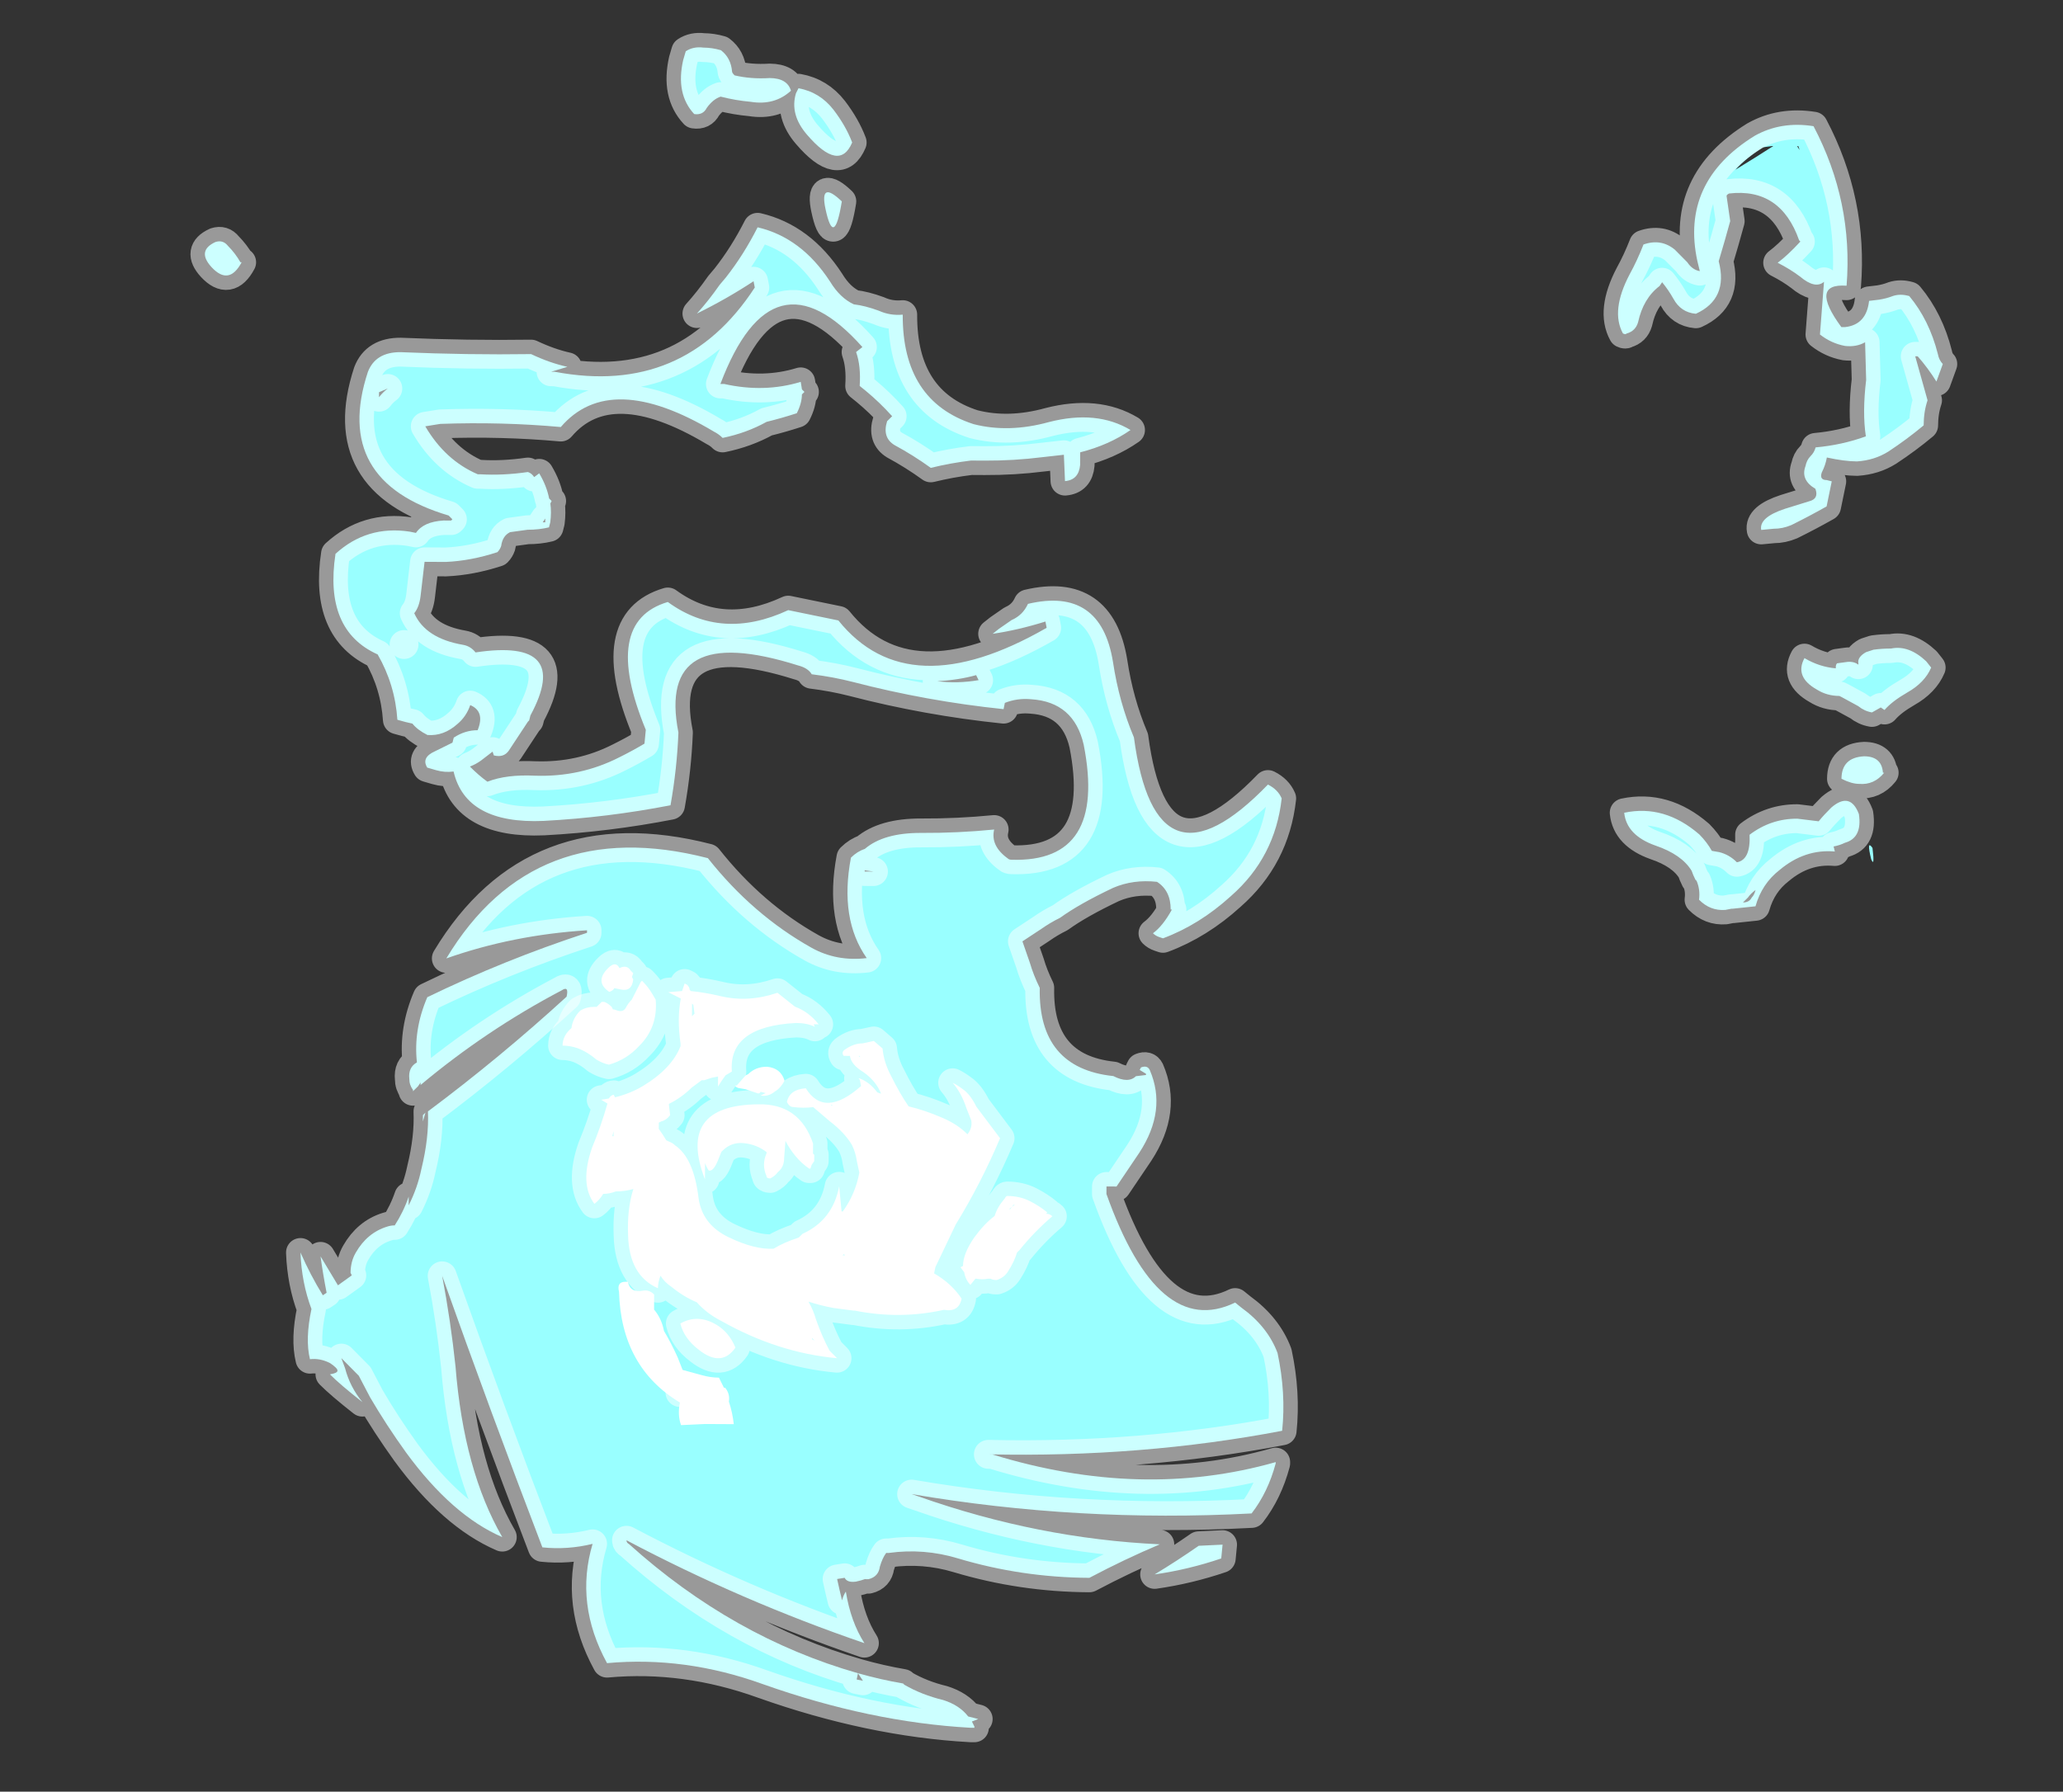 <?xml version="1.0" encoding="UTF-8" standalone="no"?>
<svg xmlns:ffdec="https://www.free-decompiler.com/flash" xmlns:xlink="http://www.w3.org/1999/xlink" ffdec:objectType="frame" height="54.55px" width="62.8px" xmlns="http://www.w3.org/2000/svg">
  <rect width="100%" height="100%" fill="#333333" stroke="none"/>
  <g transform="matrix(1.0, 0.0, 0.0, 1.0, 29.1, 38.15)">
    <use ffdec:characterId="599" height="72.7" transform="matrix(-0.004, 0.764, -0.764, -0.004, 31.396, -37.833)" width="70.4" xlink:href="#shape0"/>
  </g>
  <defs>
    <g id="shape0" transform="matrix(1.0, 0.0, 0.0, 1.0, 46.45, 49.4)">
      <path d="M14.9 -18.3 L14.85 -19.25 15.4 -19.2 Q15.85 -17.9 16.05 -16.55 15.5 -17.45 14.9 -18.3 M13.6 -20.4 Q14.0 -13.5 12.9 -6.85 L13.0 -7.15 Q14.65 -11.9 14.85 -16.75 15.45 -15.35 16.2 -13.95 16.2 -11.25 15.45 -8.7 15.05 -7.35 15.25 -5.95 L15.25 -5.85 Q15.45 -5.7 15.8 -5.6 16.2 -5.55 16.3 -5.15 L16.3 -5.0 16.35 -4.85 16.4 -4.65 Q16.45 -4.3 16.25 -4.2 L16.3 -3.9 Q16.75 -4.0 17.15 -4.1 16.95 -4.15 16.8 -4.25 18.0 -4.45 18.85 -5.0 17.2 -0.1 14.8 4.5 14.9 4.5 14.95 4.4 18.65 0.25 20.05 -4.75 L20.3 -4.7 20.35 -4.95 20.05 -4.75 Q20.3 -5.65 20.45 -6.55 L20.5 -6.6 Q20.9 -7.3 21.1 -8.15 21.3 -8.8 21.75 -9.15 L21.85 -9.55 21.95 -9.3 22.15 -9.4 22.2 -9.4 22.2 -9.25 Q22.0 -5.25 20.5 -0.95 19.4 2.15 19.7 5.25 17.35 6.55 14.95 5.85 15.2 6.85 15.1 7.85 9.7 9.95 4.3 11.9 6.1 11.55 7.9 11.35 12.05 11.0 14.7 9.45 13.85 11.45 11.35 13.3 10.25 14.1 9.15 14.75 L8.3 15.2 7.6 15.9 8.0 15.75 Q8.75 15.55 9.35 15.05 8.65 15.95 8.25 16.35 8.2 16.05 8.1 16.05 8.0 16.05 7.8 16.35 7.6 16.75 7.65 17.15 6.85 17.35 5.65 17.1 4.6 17.5 3.4 17.55 4.3 17.15 5.1 16.65 L5.0 16.5 Q4.25 16.65 3.55 16.75 L4.7 16.05 4.3 15.5 4.2 15.55 Q3.75 15.55 3.4 15.35 2.6 14.9 2.35 14.1 2.3 13.95 2.3 13.8 1.75 13.45 1.15 13.25 L1.5 13.25 Q0.8 12.9 0.05 12.75 -1.2 12.45 -2.25 12.5 -4.4 9.65 -6.85 7.0 -7.3 6.9 -7.1 7.2 -5.5 10.2 -3.3 12.8 L-3.4 12.8 -3.25 12.9 -3.05 13.1 -3.1 13.1 Q-3.3 13.25 -3.55 13.25 -4.0 13.3 -4.2 12.95 -5.5 13.1 -6.8 12.55 -8.3 9.5 -9.4 6.2 L-9.5 6.2 Q-9.3 9.15 -8.35 11.8 -14.15 8.35 -12.4 1.4 -10.15 -0.4 -8.85 -2.75 -8.3 -3.75 -8.45 -4.95 -10.0 -3.85 -12.45 -4.3 -12.7 -4.55 -12.8 -4.85 -13.45 -5.6 -13.45 -7.1 -13.45 -8.55 -13.6 -10.0 -12.95 -9.85 -12.45 -10.55 -12.4 -10.6 -12.4 -10.7 -12.3 -14.5 -17.0 -13.55 -18.7 -13.15 -18.8 -11.45 -18.85 -10.9 -18.65 -10.4 L-18.4 -10.35 Q-18.7 -7.3 -19.45 -4.35 -19.65 -3.55 -19.75 -2.7 -20.0 -2.55 -20.1 -2.15 -21.85 3.5 -17.4 2.6 -15.95 2.65 -14.5 2.9 -14.0 5.4 -13.85 7.95 -13.7 11.05 -15.8 11.55 -15.75 11.9 -15.85 12.25 L-15.95 12.6 Q-16.35 12.85 -16.6 12.3 L-16.95 11.6 -17.15 11.55 Q-17.45 11.1 -17.45 10.6 -18.2 10.3 -18.45 10.9 -18.0 11.05 -17.7 11.4 -17.2 11.95 -17.25 12.6 -17.45 13.0 -17.7 13.2 -17.75 13.45 -17.85 13.8 -19.25 13.9 -20.45 14.6 -21.4 16.75 -24.45 16.3 -25.6 15.05 -25.35 13.35 L-25.3 13.1 Q-25.75 12.8 -25.8 12.0 L-25.8 11.7 -25.85 11.65 -26.0 11.8 Q-27.35 16.45 -31.7 15.05 -32.5 14.75 -32.5 13.75 -32.4 11.05 -32.45 8.55 -32.1 7.8 -31.95 7.1 L-31.75 7.75 -31.75 7.6 Q-30.8 2.45 -35.15 -0.35 L-35.4 -0.3 Q-34.7 0.75 -34.1 1.95 -34.6 1.5 -35.25 1.05 L-35.55 0.8 Q-36.45 0.1 -37.55 -0.45 -37.15 -2.2 -35.4 -3.35 -34.75 -3.75 -34.5 -4.3 -34.45 -4.75 -34.25 -5.3 -34.05 -5.75 -34.1 -6.25 -30.65 -6.25 -29.75 -9.1 -29.4 -10.5 -29.85 -12.1 -30.35 -14.0 -29.55 -15.35 -28.95 -14.5 -28.65 -13.35 L-28.15 -13.35 Q-27.55 -13.3 -27.5 -12.75 L-28.55 -12.7 -28.45 -11.85 Q-28.3 -10.7 -28.3 -9.55 L-28.3 -9.0 Q-28.2 -8.2 -28.0 -7.4 -28.5 -6.7 -28.9 -5.95 -29.2 -5.45 -29.85 -5.65 L-30.05 -5.85 Q-30.6 -5.35 -31.05 -4.8 L-31.25 -4.55 Q-32.05 -4.6 -32.6 -4.4 L-32.8 -4.65 Q-36.8 -1.05 -31.3 1.0 L-31.3 0.85 Q-30.95 -0.75 -31.4 -2.2 L-31.1 -2.25 -31.0 -2.35 -30.9 -2.25 Q-30.55 -2.25 -30.15 -2.05 -29.95 -1.45 -29.8 -0.85 -29.35 -0.05 -29.15 0.9 -29.3 1.05 -29.4 1.25 -31.85 5.4 -29.55 7.35 -29.75 9.7 -29.65 12.15 L-29.55 12.75 Q-28.2 11.95 -27.65 10.65 L-27.65 10.55 Q-27.6 9.65 -27.75 8.65 -27.7 8.5 -27.55 8.4 L-27.7 8.2 Q-27.2 7.9 -26.7 7.8 L-26.6 7.7 -26.5 7.75 Q-26.15 7.7 -25.75 7.75 L-25.55 7.8 Q-25.45 8.2 -25.45 8.65 L-25.35 9.35 Q-25.2 9.65 -24.8 9.7 -24.65 9.75 -24.55 9.85 -24.2 10.9 -24.15 11.9 L-24.15 12.75 -22.8 12.9 Q-22.35 12.95 -22.1 13.15 -21.1 12.7 -20.85 11.2 -20.8 10.9 -20.55 10.7 -21.15 6.85 -18.05 8.5 L-17.85 8.55 -17.8 8.6 -16.65 9.35 Q-16.35 9.55 -16.45 9.95 L-16.6 10.0 -16.25 10.45 Q-16.1 10.65 -16.0 10.9 -15.65 10.55 -15.4 10.2 -15.7 9.45 -15.65 8.3 -15.6 6.5 -16.4 4.95 -16.65 4.45 -16.95 3.95 L-17.5 3.9 Q-21.8 5.7 -22.6 3.05 -21.05 0.9 -22.3 -1.75 -22.1 -2.75 -21.9 -3.75 -18.45 -6.55 -21.65 -12.05 L-21.9 -12.0 Q-21.55 -10.9 -21.4 -9.9 L-21.6 -10.15 -21.95 -10.65 Q-22.15 -11.1 -22.6 -11.3 -23.3 -14.2 -20.3 -14.7 -18.7 -14.95 -17.3 -15.55 -10.8 -16.45 -15.45 -20.9 -15.25 -21.3 -14.9 -21.45 -12.55 -21.2 -11.0 -19.45 -9.85 -18.2 -9.3 -16.75 L-9.35 -16.6 Q-9.4 -16.45 -9.5 -16.35 -9.8 -16.75 -10.45 -17.1 L-10.45 -17.05 Q-11.2 -17.05 -11.55 -16.5 -11.65 -15.55 -11.3 -14.75 -10.65 -13.4 -10.1 -12.65 -9.9 -12.25 -9.65 -11.9 L-9.15 -11.15 -8.3 -11.45 Q-7.8 -11.6 -7.3 -11.85 -4.1 -11.8 -3.8 -14.8 -3.5 -15.4 -3.8 -15.7 L-3.85 -16.1 -3.9 -16.1 -4.05 -15.85 -4.15 -15.9 Q-4.25 -16.15 -4.05 -16.25 -2.45 -16.95 -0.75 -15.85 L0.6 -14.95 0.6 -14.55 0.9 -14.55 Q6.7 -16.65 5.2 -19.7 L5.4 -19.95 Q6.15 -21.0 7.2 -21.4 8.8 -21.75 10.3 -21.6 11.4 -16.0 11.3 -9.9 L11.3 -10.05 Q13.1 -16.0 11.55 -21.35 L11.6 -21.35 Q12.75 -21.05 13.6 -20.4 M-19.25 -46.35 Q-18.9 -45.75 -18.55 -45.45 L-18.65 -45.3 -18.45 -44.95 Q-18.5 -44.65 -18.7 -44.4 L-19.05 -43.75 -19.1 -43.65 Q-19.1 -43.15 -19.35 -42.75 -19.85 -41.85 -20.6 -42.25 -20.25 -42.85 -20.2 -43.5 L-20.25 -43.5 Q-20.35 -43.5 -20.4 -43.55 L-20.45 -43.9 Q-20.5 -44.2 -20.35 -44.4 L-20.4 -44.4 Q-20.65 -44.35 -20.85 -44.7 -20.9 -44.85 -20.95 -45.0 -21.0 -45.35 -21.0 -45.7 -21.15 -46.4 -20.5 -47.1 L-20.25 -47.3 Q-19.65 -47.05 -19.25 -46.35 M-15.6 -44.45 Q-15.6 -44.15 -15.8 -43.75 -16.65 -43.75 -16.7 -44.65 -16.7 -45.35 -16.05 -45.4 L-16.05 -45.45 Q-15.55 -45.05 -15.6 -44.45 M-12.6 -44.95 Q-13.4 -44.75 -13.05 -45.0 -12.25 -45.1 -12.6 -44.95 M-13.1 -43.45 L-12.9 -43.5 Q-13.0 -42.3 -12.15 -41.3 -11.6 -40.6 -10.7 -40.35 L-10.6 -39.45 -10.6 -39.4 -10.55 -39.15 Q-10.5 -38.55 -10.95 -38.1 -11.35 -38.15 -11.7 -38.0 L-11.75 -37.95 Q-11.95 -37.85 -12.1 -37.8 -12.75 -37.4 -13.1 -36.35 -13.5 -35.2 -14.4 -35.1 -14.75 -36.7 -13.55 -38.1 -13.25 -38.4 -12.9 -38.6 L-12.85 -38.9 Q-12.75 -39.3 -12.45 -39.6 -12.55 -40.15 -13.55 -40.1 -14.2 -40.95 -14.2 -42.0 -14.15 -42.45 -14.1 -42.85 -14.35 -43.05 -14.65 -43.35 -15.3 -44.1 -14.4 -44.45 -13.45 -44.6 -13.25 -43.9 -13.15 -43.7 -13.1 -43.45 M-10.85 -39.85 Q-10.85 -40.1 -11.05 -40.2 -11.15 -40.3 -11.35 -40.35 -11.2 -40.15 -11.05 -40.05 L-10.85 -39.85 M-29.9 -46.95 Q-29.35 -46.3 -28.85 -45.55 -28.5 -45.0 -28.45 -44.3 -28.45 -43.8 -28.6 -43.1 -28.3 -43.05 -28.0 -42.9 -27.7 -42.8 -27.7 -43.1 L-27.65 -43.3 -26.65 -43.1 Q-26.25 -42.4 -25.9 -41.7 -25.75 -41.35 -25.75 -41.0 L-25.7 -40.5 Q-26.2 -40.4 -26.55 -41.45 L-26.85 -42.4 Q-26.95 -42.8 -27.35 -42.65 -27.7 -42.05 -28.25 -42.25 -28.5 -42.3 -28.65 -42.45 -28.8 -42.6 -29.0 -42.65 -29.1 -43.7 -29.45 -44.65 -30.4 -44.5 -31.7 -44.65 L-33.2 -44.6 Q-33.0 -44.25 -33.05 -43.8 -33.15 -43.25 -33.5 -42.8 L-35.6 -42.95 Q-35.3 -42.6 -35.8 -42.0 -36.1 -41.6 -36.35 -41.1 -36.65 -41.5 -37.2 -42.0 L-37.25 -41.95 Q-39.35 -41.2 -39.1 -39.15 -39.05 -39.05 -39.0 -39.05 L-38.0 -39.2 Q-37.25 -39.0 -36.4 -38.75 -34.9 -39.15 -34.3 -37.85 -34.35 -37.25 -34.9 -36.95 -35.25 -36.75 -35.55 -36.5 L-35.4 -36.4 Q-34.9 -35.75 -33.95 -35.55 -33.6 -35.45 -33.5 -35.1 -33.45 -35.05 -33.5 -34.95 -34.4 -34.45 -35.85 -35.2 -36.4 -35.5 -37.05 -35.75 -37.3 -36.45 -36.85 -37.0 L-36.35 -37.5 Q-36.05 -37.7 -36.0 -38.0 L-36.4 -37.9 Q-39.55 -37.2 -41.4 -40.15 -42.0 -41.2 -41.8 -42.5 -38.8 -44.1 -35.45 -43.85 -35.55 -42.35 -33.8 -43.65 L-33.8 -43.8 Q-33.9 -44.65 -34.85 -44.75 L-34.9 -45.15 Q-34.95 -45.45 -35.05 -45.7 -35.15 -46.0 -35.05 -46.35 -34.1 -47.15 -32.75 -47.5 -32.5 -47.55 -32.35 -47.7 L-31.65 -47.45 Q-32.2 -47.1 -32.65 -46.7 L-32.65 -46.6 -30.9 -47.1 Q-30.45 -46.95 -29.9 -46.95 M-41.0 -40.85 L-40.95 -40.5 Q-40.55 -39.85 -40.05 -39.4 L-40.55 -40.2 -41.0 -40.9 -41.0 -40.85 M-41.0 -41.85 L-40.85 -41.95 -41.0 -41.9 -41.0 -41.85 M-42.55 -0.15 Q-42.6 0.45 -42.75 1.05 -42.65 1.35 -42.3 1.6 -42.0 1.75 -42.05 2.1 -42.85 2.85 -44.2 2.55 L-44.55 2.45 Q-44.75 2.15 -44.7 1.75 -44.7 1.4 -44.6 1.05 -44.3 0.65 -43.75 0.6 -43.7 0.6 -43.6 0.5 -43.45 -0.15 -43.5 -0.9 -43.5 -1.6 -43.0 -1.75 -42.4 -1.1 -42.55 -0.15 M-43.1 -2.05 Q-42.95 -2.9 -42.25 -3.45 -41.6 -3.95 -40.95 -4.2 -39.75 -3.7 -41.25 -2.4 -42.05 -1.7 -42.9 -1.95 L-43.1 -2.05 M-38.3 -3.15 Q-39.45 -2.9 -38.6 -3.8 -36.7 -3.5 -38.3 -3.15 M-19.55 -9.35 L-19.75 -9.25 Q-19.55 -8.55 -19.5 -7.7 -19.4 -8.5 -19.55 -9.35 M-11.9 -4.85 L-11.9 -5.2 -11.95 -4.85 -11.9 -4.85 M-2.2 12.6 L-1.85 12.7 -2.1 12.7 -2.2 12.6 M-20.85 13.55 L-20.85 13.55 M-25.9 7.95 L-25.75 8.05 -25.75 7.95 -25.9 7.95 M-36.7 20.65 Q-36.4 20.35 -36.05 20.15 L-36.05 20.1 Q-35.1 20.6 -35.85 21.3 -36.5 21.9 -36.85 21.15 -36.95 20.85 -36.7 20.65 M-31.05 14.25 L-30.9 14.6 -30.7 14.6 Q-30.9 14.45 -31.05 14.25" fill="#99ffff" fill-rule="evenodd" stroke="none"/>
      <path d="M14.9 -18.3 Q15.5 -17.45 16.05 -16.55 15.85 -17.9 15.4 -19.2 L14.85 -19.25 14.9 -18.3 M13.6 -20.4 Q14.0 -13.5 12.9 -6.85 L13.0 -7.15 Q14.65 -11.9 14.85 -16.75 15.45 -15.35 16.2 -13.95 16.2 -11.25 15.45 -8.7 15.05 -7.35 15.25 -5.95 L15.25 -5.85 Q15.45 -5.7 15.8 -5.6 16.2 -5.55 16.3 -5.15 L16.3 -5.0 16.35 -4.85 16.4 -4.65 Q16.45 -4.3 16.25 -4.2 L16.3 -3.9 Q16.75 -4.0 17.15 -4.1 16.95 -4.15 16.8 -4.25 18.0 -4.45 18.85 -5.0 17.2 -0.1 14.8 4.5 14.9 4.5 14.95 4.4 18.65 0.25 20.05 -4.75 L20.3 -4.7 20.35 -4.95 20.05 -4.75 Q20.3 -5.65 20.45 -6.55 L20.5 -6.6 Q20.9 -7.3 21.1 -8.15 21.3 -8.8 21.75 -9.15 L21.85 -9.55 21.95 -9.3 22.15 -9.4 22.2 -9.4 22.2 -9.25 Q22.0 -5.25 20.5 -0.95 19.4 2.15 19.7 5.25 17.35 6.55 14.95 5.85 15.2 6.85 15.1 7.85 9.7 9.95 4.3 11.9 6.1 11.55 7.9 11.35 12.05 11.0 14.7 9.45 13.85 11.45 11.35 13.3 10.25 14.1 9.15 14.75 L8.3 15.2 7.6 15.9 8.0 15.75 Q8.75 15.55 9.35 15.05 8.65 15.95 8.25 16.35 8.2 16.05 8.1 16.05 8.0 16.05 7.8 16.35 7.6 16.75 7.65 17.15 6.85 17.35 5.65 17.1 4.6 17.5 3.4 17.55 4.3 17.15 5.1 16.65 L5.0 16.5 Q4.25 16.65 3.55 16.75 L4.7 16.05 4.3 15.5 4.2 15.55 Q3.75 15.55 3.4 15.35 2.6 14.9 2.35 14.1 2.3 13.95 2.3 13.8 1.75 13.45 1.15 13.25 L1.5 13.25 Q0.8 12.9 0.05 12.75 -1.2 12.45 -2.25 12.5 -4.4 9.65 -6.85 7.0 -7.3 6.9 -7.1 7.2 -5.5 10.2 -3.3 12.8 L-3.4 12.8 -3.25 12.9 -3.05 13.1 -3.1 13.1 Q-3.3 13.25 -3.55 13.25 -4.0 13.3 -4.2 12.95 -5.5 13.1 -6.8 12.55 -8.3 9.5 -9.4 6.2 L-9.5 6.2 Q-9.3 9.15 -8.35 11.8 -14.15 8.35 -12.4 1.4 -10.15 -0.4 -8.85 -2.75 -8.3 -3.75 -8.45 -4.95 -10.0 -3.85 -12.45 -4.3 -12.7 -4.55 -12.8 -4.85 -13.45 -5.6 -13.45 -7.1 -13.45 -8.55 -13.6 -10.0 -12.95 -9.85 -12.45 -10.55 -12.4 -10.6 -12.4 -10.7 -12.3 -14.5 -17.0 -13.55 -18.7 -13.15 -18.8 -11.45 -18.85 -10.9 -18.65 -10.4 L-18.4 -10.35 Q-18.7 -7.3 -19.45 -4.35 -19.65 -3.55 -19.75 -2.7 -20.0 -2.55 -20.1 -2.15 -21.85 3.5 -17.4 2.6 -15.95 2.65 -14.5 2.9 -14.0 5.4 -13.85 7.95 -13.7 11.05 -15.8 11.55 -15.75 11.9 -15.85 12.25 L-15.95 12.6 Q-16.35 12.85 -16.6 12.3 L-16.95 11.6 -17.15 11.55 Q-17.45 11.1 -17.45 10.6 -18.2 10.3 -18.45 10.9 -18.0 11.05 -17.7 11.4 -17.2 11.95 -17.25 12.6 -17.45 13.0 -17.7 13.2 -17.75 13.45 -17.85 13.8 -19.25 13.9 -20.45 14.6 -21.4 16.75 -24.45 16.3 -25.6 15.05 -25.35 13.35 L-25.3 13.1 Q-25.75 12.8 -25.8 12.0 L-25.8 11.7 -25.85 11.65 -26.0 11.8 Q-27.35 16.45 -31.7 15.05 -32.5 14.75 -32.5 13.75 -32.4 11.05 -32.45 8.55 -32.1 7.8 -31.95 7.1 L-31.75 7.75 -31.75 7.6 Q-30.8 2.45 -35.15 -0.35 L-35.4 -0.3 Q-34.7 0.75 -34.1 1.95 -34.6 1.5 -35.25 1.05 L-35.55 0.8 Q-36.45 0.1 -37.55 -0.45 -37.15 -2.2 -35.4 -3.35 -34.75 -3.75 -34.5 -4.3 -34.45 -4.75 -34.25 -5.3 -34.05 -5.75 -34.1 -6.25 -30.65 -6.25 -29.75 -9.1 -29.4 -10.5 -29.85 -12.1 -30.35 -14.0 -29.55 -15.35 -28.95 -14.5 -28.65 -13.35 L-28.15 -13.35 Q-27.55 -13.3 -27.5 -12.75 L-28.55 -12.7 -28.45 -11.85 Q-28.3 -10.7 -28.3 -9.55 L-28.3 -9.0 Q-28.2 -8.2 -28.0 -7.4 -28.5 -6.7 -28.9 -5.95 -29.2 -5.45 -29.85 -5.65 L-30.05 -5.85 Q-30.6 -5.35 -31.05 -4.8 L-31.25 -4.55 Q-32.05 -4.6 -32.6 -4.4 L-32.8 -4.65 Q-36.8 -1.05 -31.3 1.0 L-31.3 0.85 Q-30.95 -0.75 -31.4 -2.2 L-31.1 -2.25 -31.0 -2.35 -30.9 -2.25 Q-30.55 -2.25 -30.15 -2.05 -29.95 -1.45 -29.8 -0.85 -29.35 -0.05 -29.15 0.9 -29.3 1.05 -29.4 1.25 -31.85 5.4 -29.55 7.35 -29.75 9.7 -29.65 12.15 L-29.55 12.75 Q-28.2 11.95 -27.65 10.65 L-27.65 10.55 Q-27.6 9.65 -27.75 8.65 -27.7 8.5 -27.55 8.4 L-27.7 8.2 Q-27.2 7.9 -26.7 7.8 L-26.6 7.7 -26.5 7.75 Q-26.15 7.7 -25.75 7.75 L-25.55 7.8 Q-25.45 8.2 -25.45 8.65 L-25.35 9.35 Q-25.2 9.65 -24.8 9.7 -24.65 9.75 -24.55 9.85 -24.2 10.9 -24.15 11.9 L-24.15 12.75 -22.8 12.9 Q-22.35 12.95 -22.1 13.15 -21.1 12.7 -20.85 11.2 -20.8 10.9 -20.55 10.7 -21.15 6.85 -18.05 8.5 L-17.85 8.55 -17.8 8.6 -16.65 9.35 Q-16.35 9.55 -16.45 9.95 L-16.6 10.0 -16.25 10.45 Q-16.1 10.65 -16.0 10.9 -15.65 10.55 -15.4 10.2 -15.7 9.45 -15.65 8.3 -15.6 6.5 -16.4 4.95 -16.65 4.45 -16.95 3.95 L-17.5 3.9 Q-21.8 5.7 -22.6 3.05 -21.05 0.9 -22.3 -1.75 -22.1 -2.75 -21.9 -3.75 -18.45 -6.55 -21.65 -12.05 L-21.9 -12.0 Q-21.55 -10.9 -21.4 -9.9 L-21.6 -10.15 -21.95 -10.65 Q-22.15 -11.1 -22.6 -11.3 -23.3 -14.2 -20.3 -14.7 -18.7 -14.95 -17.3 -15.55 -10.8 -16.45 -15.45 -20.9 -15.25 -21.3 -14.9 -21.45 -12.55 -21.2 -11.0 -19.45 -9.85 -18.2 -9.3 -16.75 L-9.35 -16.6 Q-9.4 -16.45 -9.5 -16.35 -9.8 -16.75 -10.45 -17.1 L-10.45 -17.05 Q-11.2 -17.05 -11.55 -16.5 -11.65 -15.55 -11.3 -14.75 -10.65 -13.4 -10.1 -12.65 -9.9 -12.25 -9.65 -11.9 L-9.15 -11.15 -8.3 -11.45 Q-7.8 -11.6 -7.3 -11.85 -4.1 -11.8 -3.8 -14.8 -3.5 -15.4 -3.8 -15.7 L-3.85 -16.1 -3.9 -16.1 -4.05 -15.85 -4.15 -15.9 Q-4.25 -16.15 -4.05 -16.25 -2.45 -16.95 -0.75 -15.85 L0.6 -14.95 0.6 -14.55 0.9 -14.55 Q6.7 -16.65 5.2 -19.7 L5.4 -19.95 Q6.15 -21.0 7.2 -21.4 8.8 -21.75 10.3 -21.6 11.4 -16.0 11.3 -9.9 L11.3 -10.05 Q13.1 -16.0 11.55 -21.35 L11.6 -21.35 Q12.75 -21.05 13.6 -20.4 M-19.25 -46.35 Q-18.9 -45.75 -18.55 -45.45 L-18.65 -45.3 -18.45 -44.95 Q-18.5 -44.65 -18.7 -44.4 L-19.05 -43.75 -19.1 -43.65 Q-19.1 -43.15 -19.35 -42.75 -19.85 -41.85 -20.6 -42.25 -20.25 -42.85 -20.2 -43.5 L-20.25 -43.5 Q-20.35 -43.5 -20.4 -43.55 L-20.45 -43.9 Q-20.5 -44.2 -20.35 -44.4 L-20.4 -44.4 Q-20.65 -44.35 -20.85 -44.7 -20.9 -44.85 -20.95 -45.0 -21.0 -45.35 -21.0 -45.7 -21.15 -46.4 -20.5 -47.1 L-20.25 -47.3 Q-19.65 -47.05 -19.25 -46.35 M-15.6 -44.45 Q-15.6 -44.15 -15.8 -43.75 -16.65 -43.75 -16.7 -44.65 -16.7 -45.35 -16.05 -45.4 L-16.05 -45.45 Q-15.55 -45.05 -15.6 -44.45 M-13.1 -43.45 L-12.9 -43.5 Q-13.0 -42.3 -12.15 -41.3 -11.6 -40.6 -10.7 -40.35 L-10.6 -39.45 -10.6 -39.4 -10.55 -39.15 Q-10.5 -38.55 -10.95 -38.1 -11.35 -38.15 -11.7 -38.0 L-11.75 -37.95 Q-11.95 -37.85 -12.1 -37.8 -12.75 -37.4 -13.1 -36.35 -13.5 -35.2 -14.4 -35.1 -14.75 -36.7 -13.55 -38.1 -13.25 -38.4 -12.9 -38.6 L-12.85 -38.9 Q-12.75 -39.3 -12.45 -39.6 -12.55 -40.15 -13.55 -40.1 -14.2 -40.95 -14.2 -42.0 -14.15 -42.45 -14.1 -42.85 -14.35 -43.05 -14.65 -43.35 -15.3 -44.1 -14.4 -44.45 -13.45 -44.6 -13.25 -43.9 -13.15 -43.7 -13.1 -43.45 M-29.9 -46.95 Q-29.35 -46.3 -28.85 -45.55 -28.5 -45.0 -28.45 -44.3 -28.45 -43.8 -28.6 -43.1 -28.3 -43.05 -28.0 -42.9 -27.7 -42.8 -27.7 -43.1 L-27.65 -43.3 -26.65 -43.1 Q-26.25 -42.4 -25.9 -41.7 -25.75 -41.35 -25.75 -41.0 L-25.7 -40.5 Q-26.2 -40.4 -26.55 -41.45 L-26.85 -42.4 Q-26.95 -42.8 -27.35 -42.65 -27.7 -42.05 -28.25 -42.25 -28.5 -42.3 -28.65 -42.45 -28.8 -42.6 -29.0 -42.65 -29.1 -43.7 -29.45 -44.65 -30.4 -44.5 -31.7 -44.65 L-33.2 -44.6 Q-33.0 -44.25 -33.05 -43.8 -33.15 -43.25 -33.5 -42.8 L-35.6 -42.95 Q-35.3 -42.6 -35.8 -42.0 -36.1 -41.6 -36.35 -41.1 -36.65 -41.5 -37.2 -42.0 L-37.25 -41.95 Q-39.35 -41.2 -39.1 -39.15 -39.05 -39.05 -39.0 -39.05 L-38.0 -39.2 Q-37.25 -39.0 -36.4 -38.75 -34.9 -39.15 -34.3 -37.85 -34.35 -37.25 -34.9 -36.95 -35.25 -36.75 -35.55 -36.5 L-35.4 -36.4 Q-34.9 -35.75 -33.95 -35.55 -33.6 -35.45 -33.5 -35.1 -33.45 -35.05 -33.5 -34.95 -34.4 -34.45 -35.85 -35.2 -36.4 -35.5 -37.05 -35.75 -37.3 -36.45 -36.85 -37.0 L-36.35 -37.5 Q-36.05 -37.7 -36.0 -38.0 L-36.4 -37.9 Q-39.55 -37.2 -41.4 -40.15 -42.0 -41.2 -41.8 -42.5 -38.8 -44.1 -35.45 -43.85 -35.55 -42.35 -33.8 -43.65 L-33.8 -43.8 Q-33.9 -44.65 -34.85 -44.75 L-34.9 -45.15 Q-34.95 -45.45 -35.05 -45.7 -35.15 -46.0 -35.05 -46.35 -34.1 -47.15 -32.75 -47.5 -32.5 -47.55 -32.35 -47.7 L-31.65 -47.45 Q-32.2 -47.1 -32.65 -46.7 L-32.65 -46.6 -30.9 -47.1 Q-30.45 -46.95 -29.9 -46.95 M-42.55 -0.15 Q-42.6 0.45 -42.75 1.05 -42.65 1.35 -42.3 1.6 -42.0 1.75 -42.05 2.1 -42.85 2.85 -44.2 2.55 L-44.55 2.45 Q-44.75 2.15 -44.7 1.75 -44.7 1.4 -44.6 1.05 -44.3 0.65 -43.75 0.6 -43.7 0.6 -43.6 0.5 -43.45 -0.15 -43.5 -0.9 -43.5 -1.6 -43.0 -1.75 -42.4 -1.1 -42.55 -0.15 M-43.1 -2.05 Q-42.95 -2.9 -42.25 -3.45 -41.6 -3.95 -40.95 -4.2 -39.75 -3.7 -41.25 -2.4 -42.05 -1.7 -42.9 -1.95 L-43.1 -2.05 M-38.3 -3.15 Q-39.45 -2.9 -38.6 -3.8 -36.7 -3.5 -38.3 -3.15 M-19.55 -9.35 L-19.75 -9.25 Q-19.55 -8.55 -19.5 -7.7 -19.4 -8.5 -19.55 -9.35 M-11.9 -4.85 L-11.95 -4.85 -11.9 -5.2 -11.9 -4.85 M-20.85 13.55 L-20.85 13.55 M-25.9 7.95 L-25.75 8.05 -25.75 7.95 -25.9 7.95 M-36.7 20.65 Q-36.4 20.35 -36.05 20.15 L-36.05 20.1 Q-35.1 20.6 -35.85 21.3 -36.5 21.9 -36.85 21.15 -36.95 20.85 -36.7 20.65 M-31.05 14.25 L-30.9 14.6 -30.7 14.6 Q-30.9 14.45 -31.05 14.25 Z" fill="none" stroke="#ffffff" stroke-linecap="round" stroke-linejoin="round" stroke-opacity="0.502" stroke-width="1.15"/>
      <path d="M4.0 -10.65 Q4.25 -10.5 4.35 -10.2 L4.35 -10.15 Q4.35 -10.05 4.3 -9.95 L4.3 -9.85 Q4.35 -9.65 4.3 -9.35 L4.55 -9.15 Q4.35 -8.95 4.05 -8.9 L3.85 -8.75 3.8 -8.85 Q3.3 -8.85 2.65 -9.3 2.1 -9.7 1.8 -10.1 1.45 -10.2 1.1 -10.5 1.0 -10.55 1.0 -10.6 1.0 -11.1 1.2 -11.5 1.4 -11.9 1.65 -12.2 L1.7 -12.15 Q1.7 -12.3 1.8 -12.4 2.4 -11.7 3.15 -11.1 L3.25 -11.0 Q3.6 -10.9 4.0 -10.65 M1.35 -10.85 L1.55 -10.7 1.5 -10.7 1.35 -10.9 1.35 -10.85 M1.05 -7.55 L1.05 -7.55 M4.1 -7.7 Q4.5 -8.4 5.1 -8.8 5.65 -8.7 5.55 -8.1 5.95 -6.35 5.6 -4.55 L5.6 -4.5 5.5 -3.7 Q5.4 -3.15 5.25 -2.7 5.6 -2.9 5.95 -3.0 6.65 -3.25 7.2 -3.55 L7.5 -3.85 Q7.3 -1.5 6.05 0.75 5.75 1.35 5.3 1.75 5.1 2.25 4.7 2.75 4.5 3.05 4.25 3.2 4.5 3.3 4.75 3.3 4.25 4.45 2.65 4.5 1.6 4.55 0.8 4.3 0.9 4.65 0.9 5.0 1.0 5.25 1.0 5.5 1.25 5.65 1.4 5.85 0.6 6.45 -0.85 5.95 -1.7 5.6 -2.6 5.35 L-2.75 5.6 -2.8 5.3 Q-2.95 5.2 -2.95 5.1 L-2.85 5.05 Q-3.0 4.45 -3.3 3.95 -4.0 2.8 -4.9 2.45 L-5.0 2.45 Q-6.0 2.6 -6.8 2.45 L-7.05 2.95 -7.1 2.4 -7.4 2.3 -7.35 2.2 Q-7.25 2.1 -7.15 2.1 L-7.1 2.05 Q-7.05 1.5 -6.9 0.85 -6.65 -0.25 -7.05 -1.4 L-6.5 -2.1 Q-6.3 -2.65 -5.8 -3.05 L-5.8 -2.85 -5.7 -2.9 Q-5.85 -2.6 -5.85 -2.15 -5.7 0.55 -3.9 0.4 L-3.75 0.65 Q-3.55 0.8 -3.3 0.95 L-3.7 0.95 -3.65 1.2 -3.55 1.5 -3.55 1.6 -3.25 2.0 Q-2.85 2.4 -2.6 2.9 L-2.55 2.9 -2.15 2.85 Q-1.95 3.0 -1.9 3.2 L-1.85 3.3 -1.6 3.3 Q-1.4 3.15 -1.15 3.0 L-1.1 2.9 Q-1.05 2.75 -0.95 2.65 -0.45 1.9 1.15 1.7 2.2 1.55 2.7 0.5 3.2 -0.55 3.15 -1.3 2.9 -1.7 2.7 -2.3 L2.55 -2.45 Q2.0 -3.65 0.65 -3.9 L1.65 -4.0 1.65 -4.05 Q0.95 -4.55 0.1 -4.7 L-0.35 -4.6 Q-0.7 -4.55 -1.0 -4.4 -1.5 -4.1 -1.95 -3.5 L-2.5 -2.85 Q-2.45 -2.45 -2.5 -2.05 -2.5 -1.9 -2.7 -1.8 -3.2 -1.9 -3.25 -2.55 -2.05 -3.3 -3.35 -4.75 L-3.6 -4.7 -3.65 -4.65 -3.65 -4.7 Q-3.5 -5.1 -3.1 -5.4 L-3.05 -5.55 Q-3.55 -5.35 -3.9 -4.85 -4.2 -4.35 -4.55 -4.3 L-4.55 -4.05 Q-4.7 -3.95 -4.8 -4.1 -5.05 -4.45 -5.05 -4.8 L-5.15 -5.25 -4.85 -5.6 Q-4.3 -5.65 -3.75 -5.95 -3.05 -6.3 -2.55 -6.65 -2.4 -7.3 -2.1 -8.0 -1.85 -8.6 -1.45 -9.0 -1.7 -9.2 -2.0 -9.15 L-2.5 -8.95 Q-3.1 -8.75 -3.5 -8.4 -3.4 -8.6 -3.25 -8.8 -3.05 -9.1 -2.55 -9.35 L-1.3 -10.3 Q0.5 -9.55 2.15 -8.55 L3.85 -7.75 4.1 -7.7 M3.35 -4.1 L3.4 -4.05 3.4 -4.15 3.35 -4.1 M0.25 -1.0 Q-0.2 -0.8 -0.65 -1.0 L-0.7 -1.0 Q-1.0 -0.6 -1.05 -0.1 -1.1 0.4 -0.75 0.75 L-0.7 0.8 -0.45 0.9 Q0.1 1.1 0.05 1.3 -0.1 1.4 -0.25 1.45 L0.4 1.45 Q-2.55 2.6 -2.6 -0.65 -2.65 -2.3 -1.05 -2.85 L-0.65 -2.85 -0.6 -2.9 -0.35 -2.9 -0.2 -2.8 -0.05 -2.75 -0.05 -2.7 Q-0.25 -2.4 -0.55 -2.15 -0.85 -1.9 -1.15 -1.75 L-0.45 -1.7 Q-0.1 -1.7 0.1 -1.45 0.25 -1.35 0.35 -1.15 0.35 -1.0 0.25 -1.0 M6.8 -2.95 L6.7 -2.85 6.75 -2.85 6.8 -2.95 M10.15 1.4 L10.2 2.35 Q9.8 2.5 9.3 2.4 7.9 4.75 4.9 4.85 4.5 4.95 4.5 4.6 L4.5 4.5 Q4.95 4.4 4.85 3.9 4.8 3.65 5.0 3.45 L5.6 3.45 Q5.95 3.15 6.45 3.05 6.95 2.75 7.5 2.5 L8.0 2.3 8.2 1.55 Q8.3 1.2 8.3 0.85 8.5 0.75 8.7 0.65 L8.7 0.6 Q8.95 0.4 9.25 0.45 9.7 0.3 10.15 0.25 10.15 0.75 10.15 1.4 M8.9 2.4 L8.9 2.4 M7.1 0.2 Q7.9 0.75 7.2 1.65 6.75 2.25 6.15 2.4 5.75 1.7 6.2 0.95 6.5 0.45 7.1 0.2 M-2.55 -3.6 L-2.6 -3.6 -2.6 -3.55 -2.55 -3.6 M-4.55 -4.7 L-4.55 -4.65 -4.5 -4.7 -4.55 -4.7 M-3.1 -1.3 Q-2.9 -1.05 -2.95 -0.75 L-3.05 -0.95 -3.1 -0.75 Q-3.0 -0.7 -3.05 -0.6 L-3.2 -0.15 -3.25 0.15 -3.3 0.25 -3.35 0.25 -3.35 0.2 -3.75 -0.15 -3.8 -0.25 Q-4.1 -0.55 -4.1 -1.0 -4.05 -1.55 -3.55 -1.7 -3.25 -1.55 -3.1 -1.3 M-1.1 -2.45 L-1.1 -2.45 M-4.8 6.55 Q-4.9 6.85 -4.9 7.15 -5.3 7.15 -5.6 6.8 -6.0 6.75 -6.3 6.45 -6.45 6.2 -6.45 5.9 L-6.45 5.8 -6.65 5.6 -6.65 5.5 Q-6.6 5.35 -6.45 5.2 L-6.35 5.15 -6.35 5.1 -6.3 4.95 Q-6.25 4.75 -6.4 4.65 -6.6 4.55 -6.75 4.4 L-7.45 4.05 -7.5 4.0 -7.45 3.95 Q-7.25 3.75 -7.0 3.6 L-6.75 3.45 Q-5.65 3.35 -4.9 4.1 -4.35 4.6 -4.15 5.3 -4.2 5.55 -4.35 5.8 -4.65 6.15 -4.8 6.55 M-1.3 5.1 L-1.5 5.1 -1.3 5.15 -1.3 5.1 M-6.1 2.0 L-6.2 1.9 -6.55 1.95 -6.6 2.0 -6.1 2.0 M-7.2 5.1 Q-7.1 5.15 -7.05 5.3 -7.45 5.9 -8.0 5.35 -8.3 5.05 -8.0 4.9 -8.15 4.6 -7.9 4.45 L-7.8 4.35 -7.65 4.4 -7.55 4.35 Q-7.05 4.4 -7.15 4.85 L-7.2 5.1" fill="#ffffff" fill-rule="evenodd" stroke="none"/>
      <path d="M4.0 -10.65 Q4.25 -10.5 4.35 -10.2 L4.35 -10.15 Q4.35 -10.05 4.3 -9.95 L4.3 -9.85 Q4.35 -9.65 4.3 -9.35 L4.55 -9.15 Q4.35 -8.95 4.05 -8.9 L3.85 -8.75 3.8 -8.85 Q3.3 -8.85 2.65 -9.3 2.1 -9.7 1.8 -10.1 1.45 -10.2 1.1 -10.5 1.0 -10.55 1.0 -10.6 1.0 -11.1 1.2 -11.5 1.4 -11.9 1.65 -12.2 L1.7 -12.15 Q1.7 -12.3 1.8 -12.4 2.4 -11.7 3.15 -11.1 L3.25 -11.0 Q3.6 -10.9 4.0 -10.65 M1.35 -10.85 L1.55 -10.7 1.5 -10.7 1.35 -10.9 1.35 -10.85 M1.05 -7.55 L1.05 -7.55 M4.1 -7.7 Q4.5 -8.4 5.1 -8.8 5.65 -8.7 5.55 -8.1 5.95 -6.35 5.6 -4.55 L5.6 -4.5 5.5 -3.7 Q5.4 -3.15 5.25 -2.7 5.6 -2.9 5.95 -3.0 6.65 -3.25 7.2 -3.55 L7.5 -3.85 Q7.3 -1.5 6.05 0.75 5.75 1.35 5.3 1.75 5.1 2.25 4.7 2.75 4.5 3.05 4.25 3.2 4.5 3.3 4.75 3.3 4.25 4.45 2.65 4.5 1.6 4.55 0.8 4.3 0.9 4.65 0.9 5.0 1.0 5.25 1.0 5.5 1.25 5.65 1.4 5.85 0.6 6.45 -0.85 5.95 -1.7 5.6 -2.6 5.35 L-2.75 5.6 -2.8 5.3 Q-2.95 5.2 -2.95 5.1 L-2.85 5.05 Q-3.0 4.45 -3.3 3.95 -4.0 2.8 -4.9 2.45 L-5.0 2.45 Q-6.0 2.6 -6.8 2.45 L-7.05 2.95 -7.1 2.4 -7.4 2.3 -7.35 2.2 Q-7.25 2.1 -7.15 2.1 L-7.1 2.05 Q-7.05 1.5 -6.9 0.85 -6.65 -0.25 -7.05 -1.4 L-6.5 -2.1 Q-6.3 -2.65 -5.8 -3.05 L-5.8 -2.85 -5.7 -2.9 Q-5.85 -2.6 -5.85 -2.15 -5.7 0.55 -3.9 0.4 L-3.75 0.65 Q-3.55 0.8 -3.3 0.95 L-3.7 0.95 -3.65 1.2 -3.55 1.5 -3.55 1.6 -3.25 2.0 Q-2.85 2.4 -2.6 2.9 L-2.55 2.9 -2.15 2.85 Q-1.95 3.0 -1.9 3.2 L-1.85 3.3 -1.6 3.3 Q-1.4 3.15 -1.15 3.0 L-1.1 2.9 Q-1.05 2.75 -0.95 2.65 -0.45 1.9 1.15 1.7 2.2 1.55 2.7 0.5 3.2 -0.55 3.15 -1.3 2.9 -1.7 2.7 -2.3 L2.55 -2.45 Q2.0 -3.65 0.65 -3.9 L1.65 -4.0 1.65 -4.05 Q0.95 -4.55 0.1 -4.7 L-0.35 -4.6 Q-0.7 -4.55 -1.0 -4.4 -1.5 -4.1 -1.95 -3.5 L-2.5 -2.85 Q-2.45 -2.45 -2.5 -2.05 -2.5 -1.9 -2.7 -1.8 -3.2 -1.9 -3.25 -2.55 -2.05 -3.3 -3.35 -4.75 L-3.6 -4.7 -3.65 -4.65 -3.65 -4.7 Q-3.5 -5.1 -3.1 -5.4 L-3.05 -5.55 Q-3.55 -5.35 -3.9 -4.85 -4.2 -4.35 -4.55 -4.3 L-4.55 -4.05 Q-4.7 -3.95 -4.8 -4.1 -5.05 -4.45 -5.05 -4.8 L-5.15 -5.25 -4.85 -5.6 Q-4.3 -5.65 -3.75 -5.95 -3.05 -6.3 -2.55 -6.65 -2.4 -7.3 -2.1 -8.0 -1.85 -8.6 -1.45 -9.0 -1.7 -9.2 -2.0 -9.15 L-2.5 -8.95 Q-3.1 -8.75 -3.5 -8.4 -3.4 -8.6 -3.25 -8.8 -3.05 -9.1 -2.55 -9.35 L-1.3 -10.3 Q0.5 -9.55 2.15 -8.55 L3.85 -7.75 4.1 -7.7 M3.35 -4.1 L3.4 -4.05 3.4 -4.15 3.35 -4.1 M0.25 -1.0 Q-0.2 -0.8 -0.65 -1.0 L-0.7 -1.0 Q-1.0 -0.6 -1.05 -0.1 -1.1 0.4 -0.75 0.75 L-0.7 0.8 -0.45 0.9 Q0.1 1.1 0.05 1.3 -0.1 1.4 -0.25 1.45 L0.4 1.45 Q-2.55 2.6 -2.6 -0.65 -2.65 -2.3 -1.05 -2.85 L-0.65 -2.85 -0.6 -2.9 -0.35 -2.9 -0.2 -2.8 -0.05 -2.75 -0.05 -2.7 Q-0.25 -2.4 -0.55 -2.15 -0.85 -1.9 -1.15 -1.75 L-0.45 -1.7 Q-0.1 -1.7 0.1 -1.45 0.25 -1.35 0.35 -1.15 0.35 -1.0 0.25 -1.0 M6.8 -2.95 L6.7 -2.85 6.75 -2.85 6.8 -2.95 M8.9 2.4 L8.9 2.4 M7.1 0.2 Q7.9 0.75 7.2 1.65 6.75 2.25 6.15 2.4 5.75 1.7 6.2 0.95 6.5 0.45 7.1 0.2 M-2.55 -3.6 L-2.6 -3.6 -2.6 -3.55 -2.55 -3.6 M-4.55 -4.7 L-4.55 -4.65 -4.5 -4.7 -4.55 -4.7 M-4.8 6.55 Q-4.9 6.85 -4.9 7.15 -5.3 7.15 -5.6 6.8 -6.0 6.75 -6.3 6.45 -6.45 6.2 -6.45 5.9 L-6.45 5.8 -6.65 5.6 -6.65 5.5 Q-6.6 5.35 -6.45 5.2 L-6.35 5.15 -6.35 5.1 -6.3 4.95 Q-6.25 4.75 -6.4 4.65 -6.6 4.55 -6.75 4.4 L-7.45 4.05 -7.5 4.0 -7.45 3.95 Q-7.25 3.75 -7.0 3.6 L-6.75 3.45 Q-5.65 3.35 -4.9 4.1 -4.35 4.6 -4.15 5.3 -4.2 5.55 -4.35 5.8 -4.65 6.15 -4.8 6.55 M-1.3 5.1 L-1.5 5.1 -1.3 5.15 -1.3 5.1 M-6.1 2.0 L-6.2 1.9 -6.55 1.95 -6.6 2.0 -6.1 2.0 M-7.2 5.1 Q-7.1 5.15 -7.05 5.3 -7.45 5.9 -8.0 5.35 -8.3 5.05 -8.0 4.9 -8.15 4.6 -7.9 4.45 L-7.8 4.35 -7.65 4.4 -7.55 4.35 Q-7.05 4.4 -7.15 4.85 L-7.2 5.1 Z" fill="none" stroke="#ffffff" stroke-linecap="round" stroke-linejoin="round" stroke-opacity="0.502" stroke-width="1.15"/>
    </g>
  </defs>
</svg>
